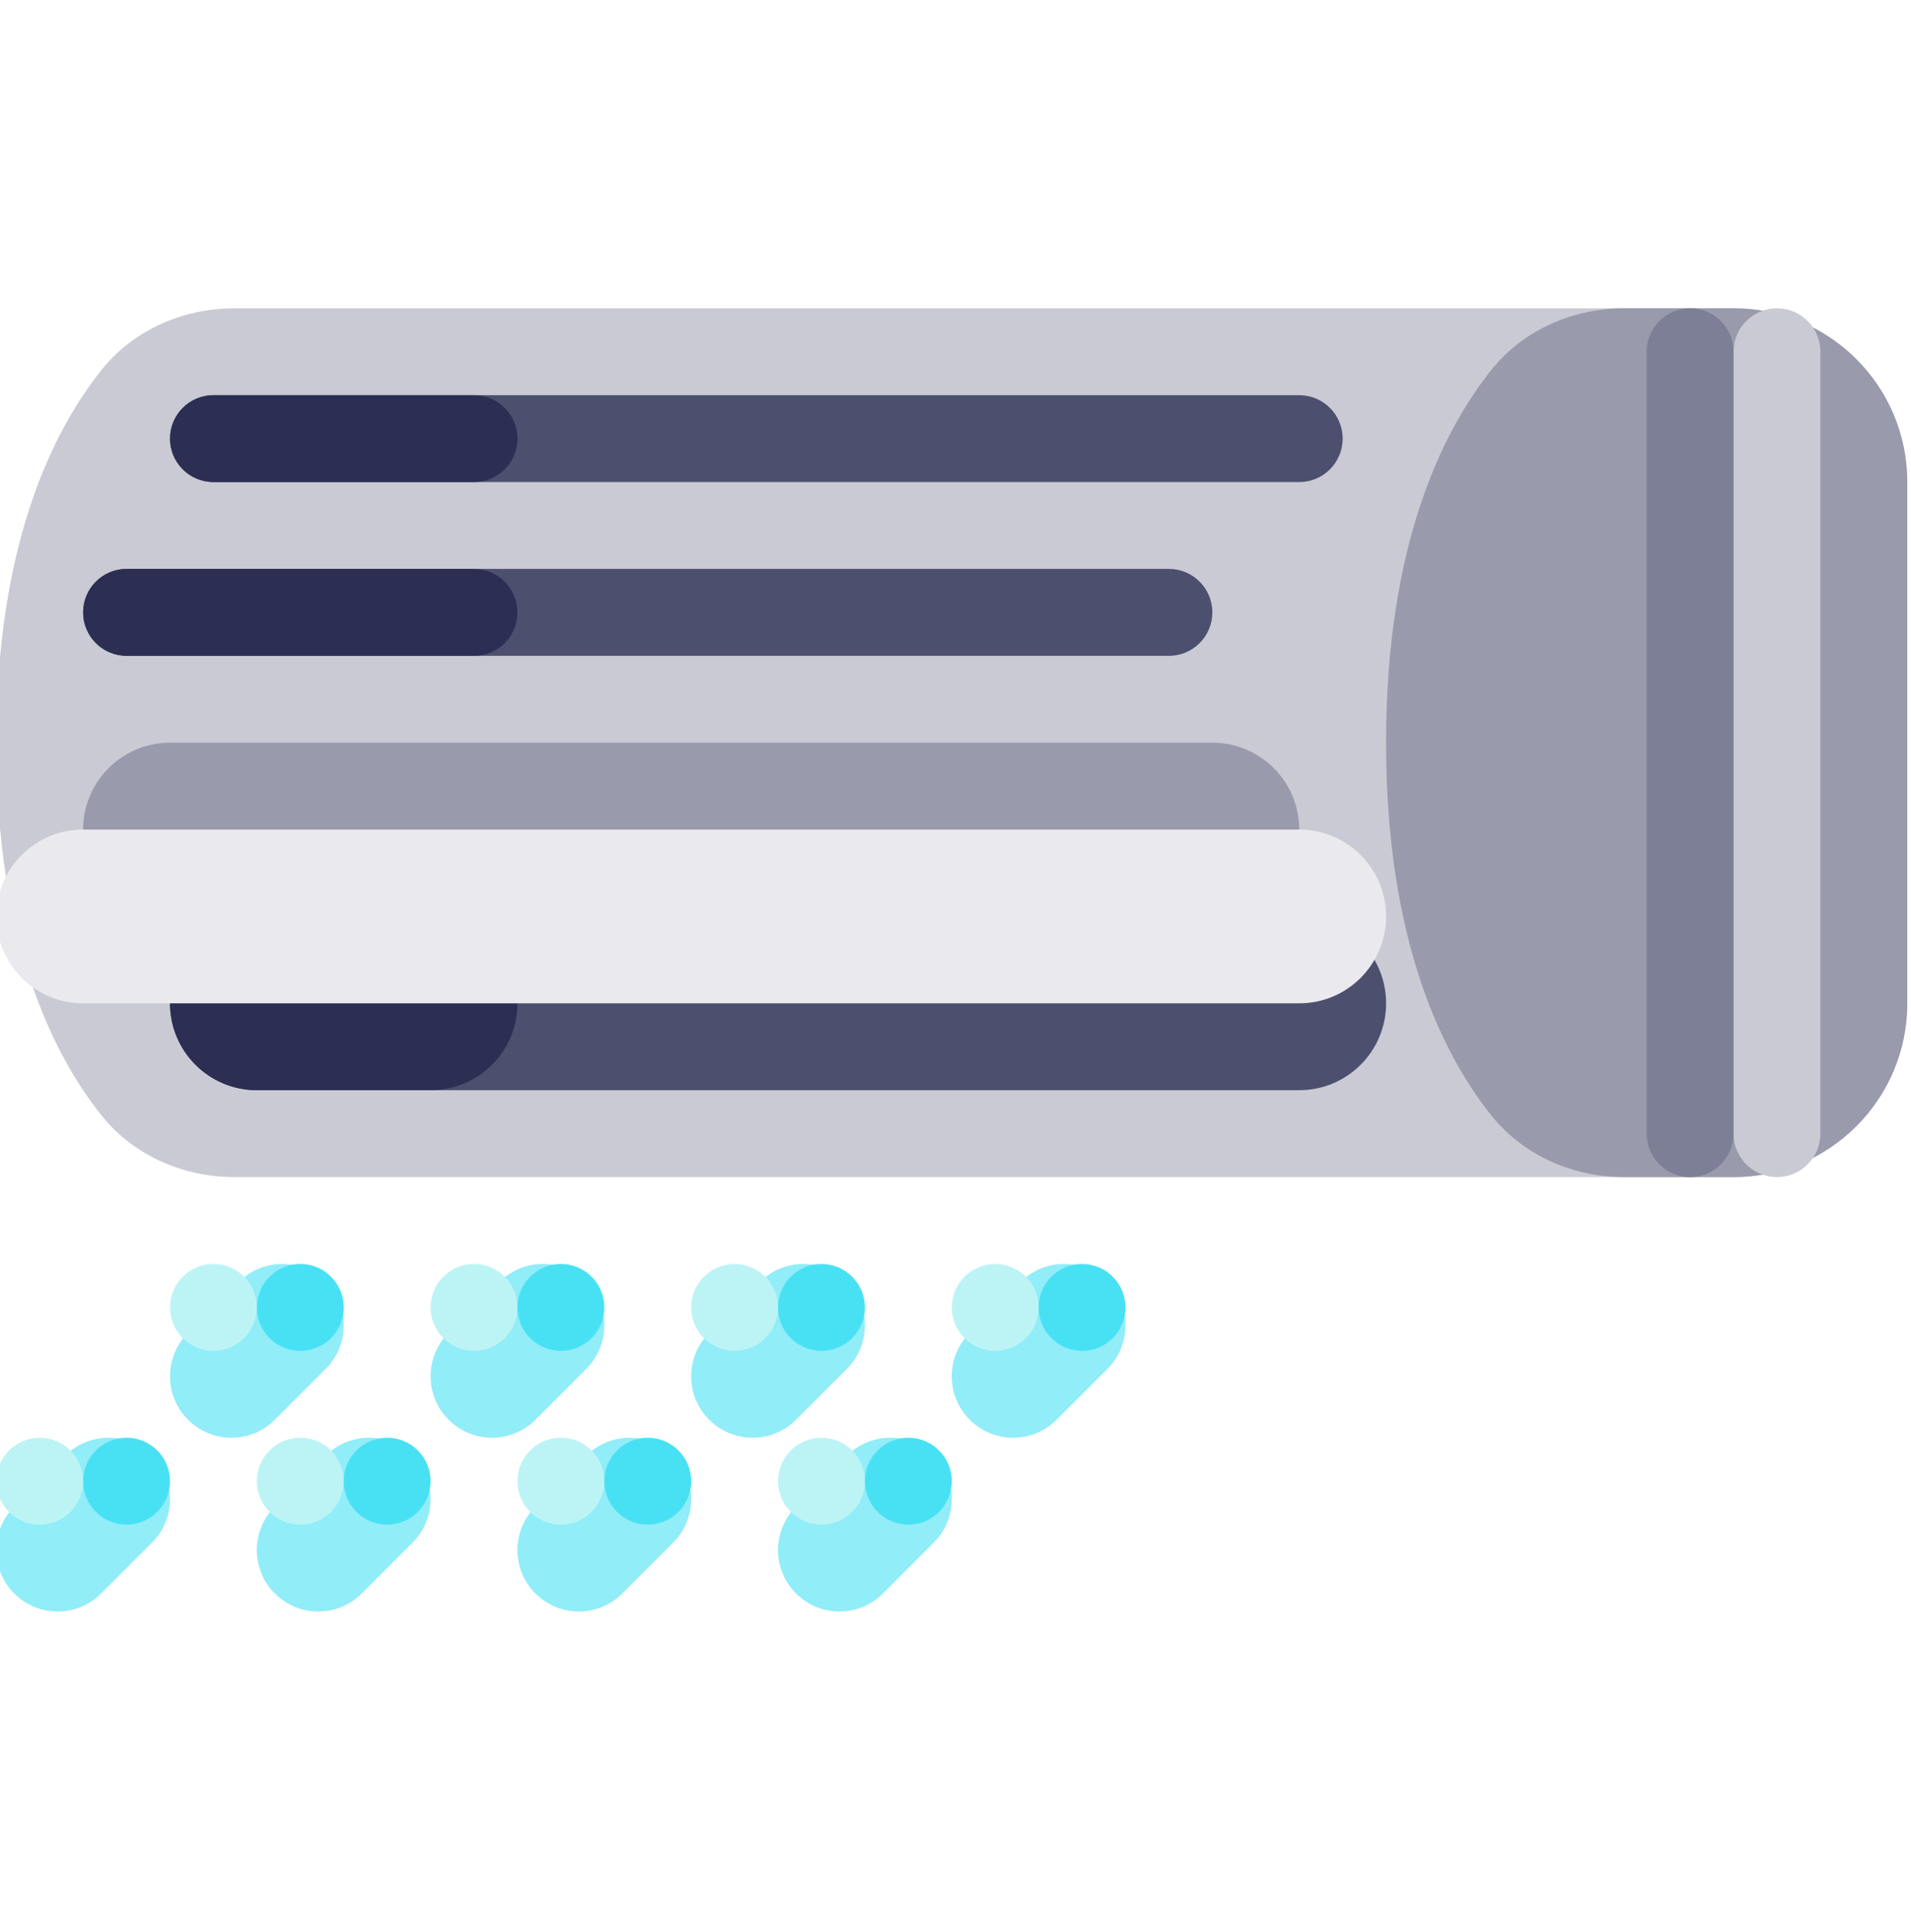 <svg width="92" height="93" viewBox="0 0 92 93" fill="none" xmlns="http://www.w3.org/2000/svg">
<g clip-path="url(#clip0)">
<path d="M9.051 64.155L11.501 61.706C12.655 60.551 14.527 60.551 15.682 61.706C16.837 62.86 16.837 64.732 15.682 65.888L13.232 68.337C12.078 69.492 10.206 69.492 9.051 68.337C7.896 67.182 7.896 65.31 9.051 64.155Z" fill="#91EDF8"/>
<path d="M0.687 72.518L3.137 70.069C4.292 68.914 6.164 68.914 7.319 70.069C8.473 71.224 8.473 73.096 7.319 74.251L4.869 76.7C3.715 77.856 1.842 77.856 0.687 76.7C-0.467 75.546 -0.467 73.674 0.687 72.518Z" fill="#91EDF8"/>
<path d="M4.002 71.293C4.002 72.449 3.066 73.385 1.911 73.385C0.757 73.385 -0.18 72.449 -0.18 71.293C-0.18 70.139 0.757 69.203 1.911 69.203C3.066 69.203 4.002 70.139 4.002 71.293Z" fill="#BCF4F5"/>
<path d="M8.184 71.293C8.184 72.449 7.247 73.385 6.093 73.385C4.938 73.385 4.002 72.449 4.002 71.293C4.002 70.139 4.938 69.203 6.093 69.203C7.247 69.203 8.184 70.139 8.184 71.293Z" fill="#48E1F4"/>
<path d="M21.596 64.155L24.045 61.706C25.2 60.551 27.073 60.551 28.227 61.706C29.382 62.86 29.382 64.732 28.227 65.888L25.778 68.337C24.623 69.492 22.75 69.492 21.596 68.337C20.441 67.182 20.441 65.31 21.596 64.155Z" fill="#91EDF8"/>
<path d="M13.231 72.518L15.681 70.069C16.835 68.914 18.708 68.914 19.863 70.069C21.017 71.224 21.017 73.096 19.863 74.251L17.413 76.7C16.258 77.856 14.386 77.856 13.231 76.7C12.076 75.546 12.076 73.674 13.231 72.518Z" fill="#91EDF8"/>
<path d="M34.141 64.155L36.59 61.706C37.745 60.551 39.617 60.551 40.772 61.706C41.927 62.86 41.927 64.732 40.772 65.888L38.322 68.337C37.168 69.492 35.296 69.492 34.141 68.337C32.986 67.182 32.986 65.31 34.141 64.155Z" fill="#91EDF8"/>
<path d="M25.777 72.518L28.227 70.069C29.381 68.914 31.253 68.914 32.409 70.069C33.563 71.224 33.563 73.096 32.409 74.251L29.959 76.7C28.804 77.856 26.932 77.856 25.777 76.7C24.623 75.546 24.623 73.674 25.777 72.518Z" fill="#91EDF8"/>
<path d="M46.686 64.155L49.135 61.706C50.29 60.551 52.162 60.551 53.317 61.706C54.472 62.86 54.472 64.732 53.317 65.888L50.868 68.337C49.713 69.492 47.84 69.492 46.686 68.337C45.531 67.182 45.531 65.31 46.686 64.155Z" fill="#91EDF8"/>
<path d="M38.323 72.518L40.772 70.069C41.927 68.914 43.8 68.914 44.954 70.069C46.109 71.224 46.109 73.096 44.954 74.251L42.505 76.7C41.35 77.856 39.478 77.856 38.323 76.7C37.168 75.546 37.168 73.674 38.323 72.518Z" fill="#91EDF8"/>
<path d="M16.548 71.293C16.548 72.449 15.612 73.385 14.457 73.385C13.302 73.385 12.366 72.449 12.366 71.293C12.366 70.139 13.302 69.203 14.457 69.203C15.612 69.203 16.548 70.139 16.548 71.293Z" fill="#BCF4F5"/>
<path d="M20.729 71.293C20.729 72.449 19.793 73.385 18.638 73.385C17.484 73.385 16.547 72.449 16.547 71.293C16.547 70.139 17.484 69.203 18.638 69.203C19.793 69.203 20.729 70.139 20.729 71.293Z" fill="#48E1F4"/>
<path d="M29.094 71.293C29.094 72.449 28.158 73.385 27.003 73.385C25.848 73.385 24.912 72.449 24.912 71.293C24.912 70.139 25.848 69.203 27.003 69.203C28.158 69.203 29.094 70.139 29.094 71.293Z" fill="#BCF4F5"/>
<path d="M33.275 71.293C33.275 72.449 32.339 73.385 31.184 73.385C30.03 73.385 29.093 72.449 29.093 71.293C29.093 70.139 30.03 69.203 31.184 69.203C32.339 69.203 33.275 70.139 33.275 71.293Z" fill="#48E1F4"/>
<path d="M41.638 71.293C41.638 72.449 40.701 73.385 39.547 73.385C38.392 73.385 37.456 72.449 37.456 71.293C37.456 70.139 38.392 69.203 39.547 69.203C40.701 69.203 41.638 70.139 41.638 71.293Z" fill="#BCF4F5"/>
<path d="M45.821 71.293C45.821 72.449 44.885 73.385 43.73 73.385C42.575 73.385 41.639 72.449 41.639 71.293C41.639 70.139 42.575 69.203 43.73 69.203C44.885 69.203 45.821 70.139 45.821 71.293Z" fill="#48E1F4"/>
<path d="M12.366 62.93C12.366 64.085 11.431 65.021 10.276 65.021C9.121 65.021 8.185 64.085 8.185 62.93C8.185 61.776 9.121 60.839 10.276 60.839C11.431 60.839 12.366 61.776 12.366 62.93Z" fill="#BCF4F5"/>
<path d="M16.548 62.93C16.548 64.085 15.612 65.021 14.457 65.021C13.302 65.021 12.366 64.085 12.366 62.93C12.366 61.776 13.302 60.839 14.457 60.839C15.612 60.839 16.548 61.776 16.548 62.93Z" fill="#48E1F4"/>
<path d="M24.911 62.93C24.911 64.085 23.974 65.021 22.82 65.021C21.665 65.021 20.729 64.085 20.729 62.93C20.729 61.776 21.665 60.839 22.82 60.839C23.974 60.839 24.911 61.776 24.911 62.93Z" fill="#BCF4F5"/>
<path d="M29.094 62.93C29.094 64.085 28.158 65.021 27.003 65.021C25.848 65.021 24.912 64.085 24.912 62.93C24.912 61.776 25.848 60.839 27.003 60.839C28.158 60.839 29.094 61.776 29.094 62.93Z" fill="#48E1F4"/>
<path d="M37.456 62.93C37.456 64.085 36.521 65.021 35.365 65.021C34.211 65.021 33.275 64.085 33.275 62.93C33.275 61.776 34.211 60.839 35.365 60.839C36.521 60.839 37.456 61.776 37.456 62.93Z" fill="#BCF4F5"/>
<path d="M41.638 62.93C41.638 64.085 40.701 65.021 39.547 65.021C38.392 65.021 37.456 64.085 37.456 62.93C37.456 61.776 38.392 60.839 39.547 60.839C40.701 60.839 41.638 61.776 41.638 62.93Z" fill="#48E1F4"/>
<path d="M50.002 62.93C50.002 64.085 49.066 65.021 47.911 65.021C46.757 65.021 45.821 64.085 45.821 62.93C45.821 61.776 46.757 60.839 47.911 60.839C49.066 60.839 50.002 61.776 50.002 62.93Z" fill="#BCF4F5"/>
<path d="M54.184 62.93C54.184 64.085 53.248 65.021 52.093 65.021C50.938 65.021 50.002 64.085 50.002 62.93C50.002 61.776 50.938 60.839 52.093 60.839C53.248 60.839 54.184 61.776 54.184 62.93Z" fill="#48E1F4"/>
<path d="M83.457 56.657H11.285C8.819 56.657 6.432 55.62 4.892 53.695C2.551 50.769 -0.18 45.307 -0.18 35.748C-0.18 26.19 2.551 20.728 4.892 17.802C6.432 15.877 8.819 14.839 11.285 14.839H83.457C88.076 14.839 91.82 18.584 91.82 23.203V48.294C91.82 52.913 88.076 56.657 83.457 56.657Z" fill="#CACAD4"/>
<path d="M8.184 35.748H58.365C60.675 35.748 62.547 37.62 62.547 39.93C62.547 42.24 60.675 44.112 58.365 44.112H8.184C5.874 44.112 4.002 42.24 4.002 39.93C4.002 37.621 5.874 35.748 8.184 35.748Z" fill="#999AAC"/>
<path d="M12.366 44.112H62.548C64.858 44.112 66.73 45.984 66.73 48.294C66.73 50.603 64.858 52.475 62.548 52.475H12.366C10.057 52.475 8.185 50.603 8.185 48.294C8.185 45.984 10.057 44.112 12.366 44.112Z" fill="#4C4F6E"/>
<path d="M12.366 44.112H20.73C23.039 44.112 24.912 45.984 24.912 48.294C24.912 50.603 23.04 52.475 20.73 52.475H12.366C10.057 52.475 8.185 50.603 8.185 48.294C8.185 45.984 10.057 44.112 12.366 44.112Z" fill="#2C2F53"/>
<path d="M83.456 56.657H78.194C75.728 56.657 73.341 55.62 71.801 53.695C69.46 50.769 66.729 45.307 66.729 35.748C66.729 26.19 69.46 20.728 71.801 17.802C73.341 15.877 75.728 14.839 78.194 14.839H83.456C88.075 14.839 91.82 18.584 91.82 23.203V48.294C91.82 52.913 88.075 56.657 83.456 56.657Z" fill="#999AAC"/>
<path d="M4.002 39.93H62.547C64.857 39.93 66.729 41.802 66.729 44.112C66.729 46.422 64.857 48.294 62.547 48.294H4.002C1.692 48.294 -0.18 46.422 -0.18 44.112C-0.18 41.802 1.692 39.93 4.002 39.93Z" fill="#EAEAEE"/>
<path d="M10.276 19.021H62.548C63.703 19.021 64.639 19.958 64.639 21.112C64.639 22.267 63.703 23.203 62.548 23.203H10.276C9.121 23.203 8.185 22.267 8.185 21.112C8.185 19.958 9.121 19.021 10.276 19.021Z" fill="#4C4F6E"/>
<path d="M6.093 27.384H56.275C57.429 27.384 58.365 28.321 58.365 29.476C58.365 30.63 57.429 31.567 56.275 31.567H6.093C4.938 31.567 4.002 30.63 4.002 29.476C4.002 28.321 4.938 27.384 6.093 27.384Z" fill="#4C4F6E"/>
<path d="M6.093 27.384H22.82C23.974 27.384 24.911 28.321 24.911 29.476C24.911 30.63 23.974 31.567 22.82 31.567H6.093C4.938 31.567 4.002 30.63 4.002 29.476C4.002 28.321 4.938 27.384 6.093 27.384Z" fill="#2C2F53"/>
<path d="M10.276 19.021H22.821C23.976 19.021 24.912 19.958 24.912 21.112C24.912 22.267 23.976 23.203 22.821 23.203H10.276C9.121 23.203 8.185 22.267 8.185 21.112C8.185 19.958 9.121 19.021 10.276 19.021Z" fill="#2C2F53"/>
<path d="M85.547 14.839C86.702 14.839 87.638 15.776 87.638 16.93V54.566C87.638 55.721 86.702 56.657 85.547 56.657C84.392 56.657 83.456 55.721 83.456 54.566V16.93C83.456 15.776 84.392 14.839 85.547 14.839Z" fill="#CACAD4"/>
<path d="M81.365 14.839C82.521 14.839 83.456 15.776 83.456 16.93V54.566C83.456 55.721 82.521 56.657 81.365 56.657C80.211 56.657 79.275 55.721 79.275 54.566V16.93C79.275 15.776 80.211 14.839 81.365 14.839Z" fill="#7C7F95"/>
</g>
<defs>
<clipPath id="clip0">
<rect width="92" height="92" fill="white" transform="translate(0 0.105)"/>
</clipPath>
</defs>
</svg>
